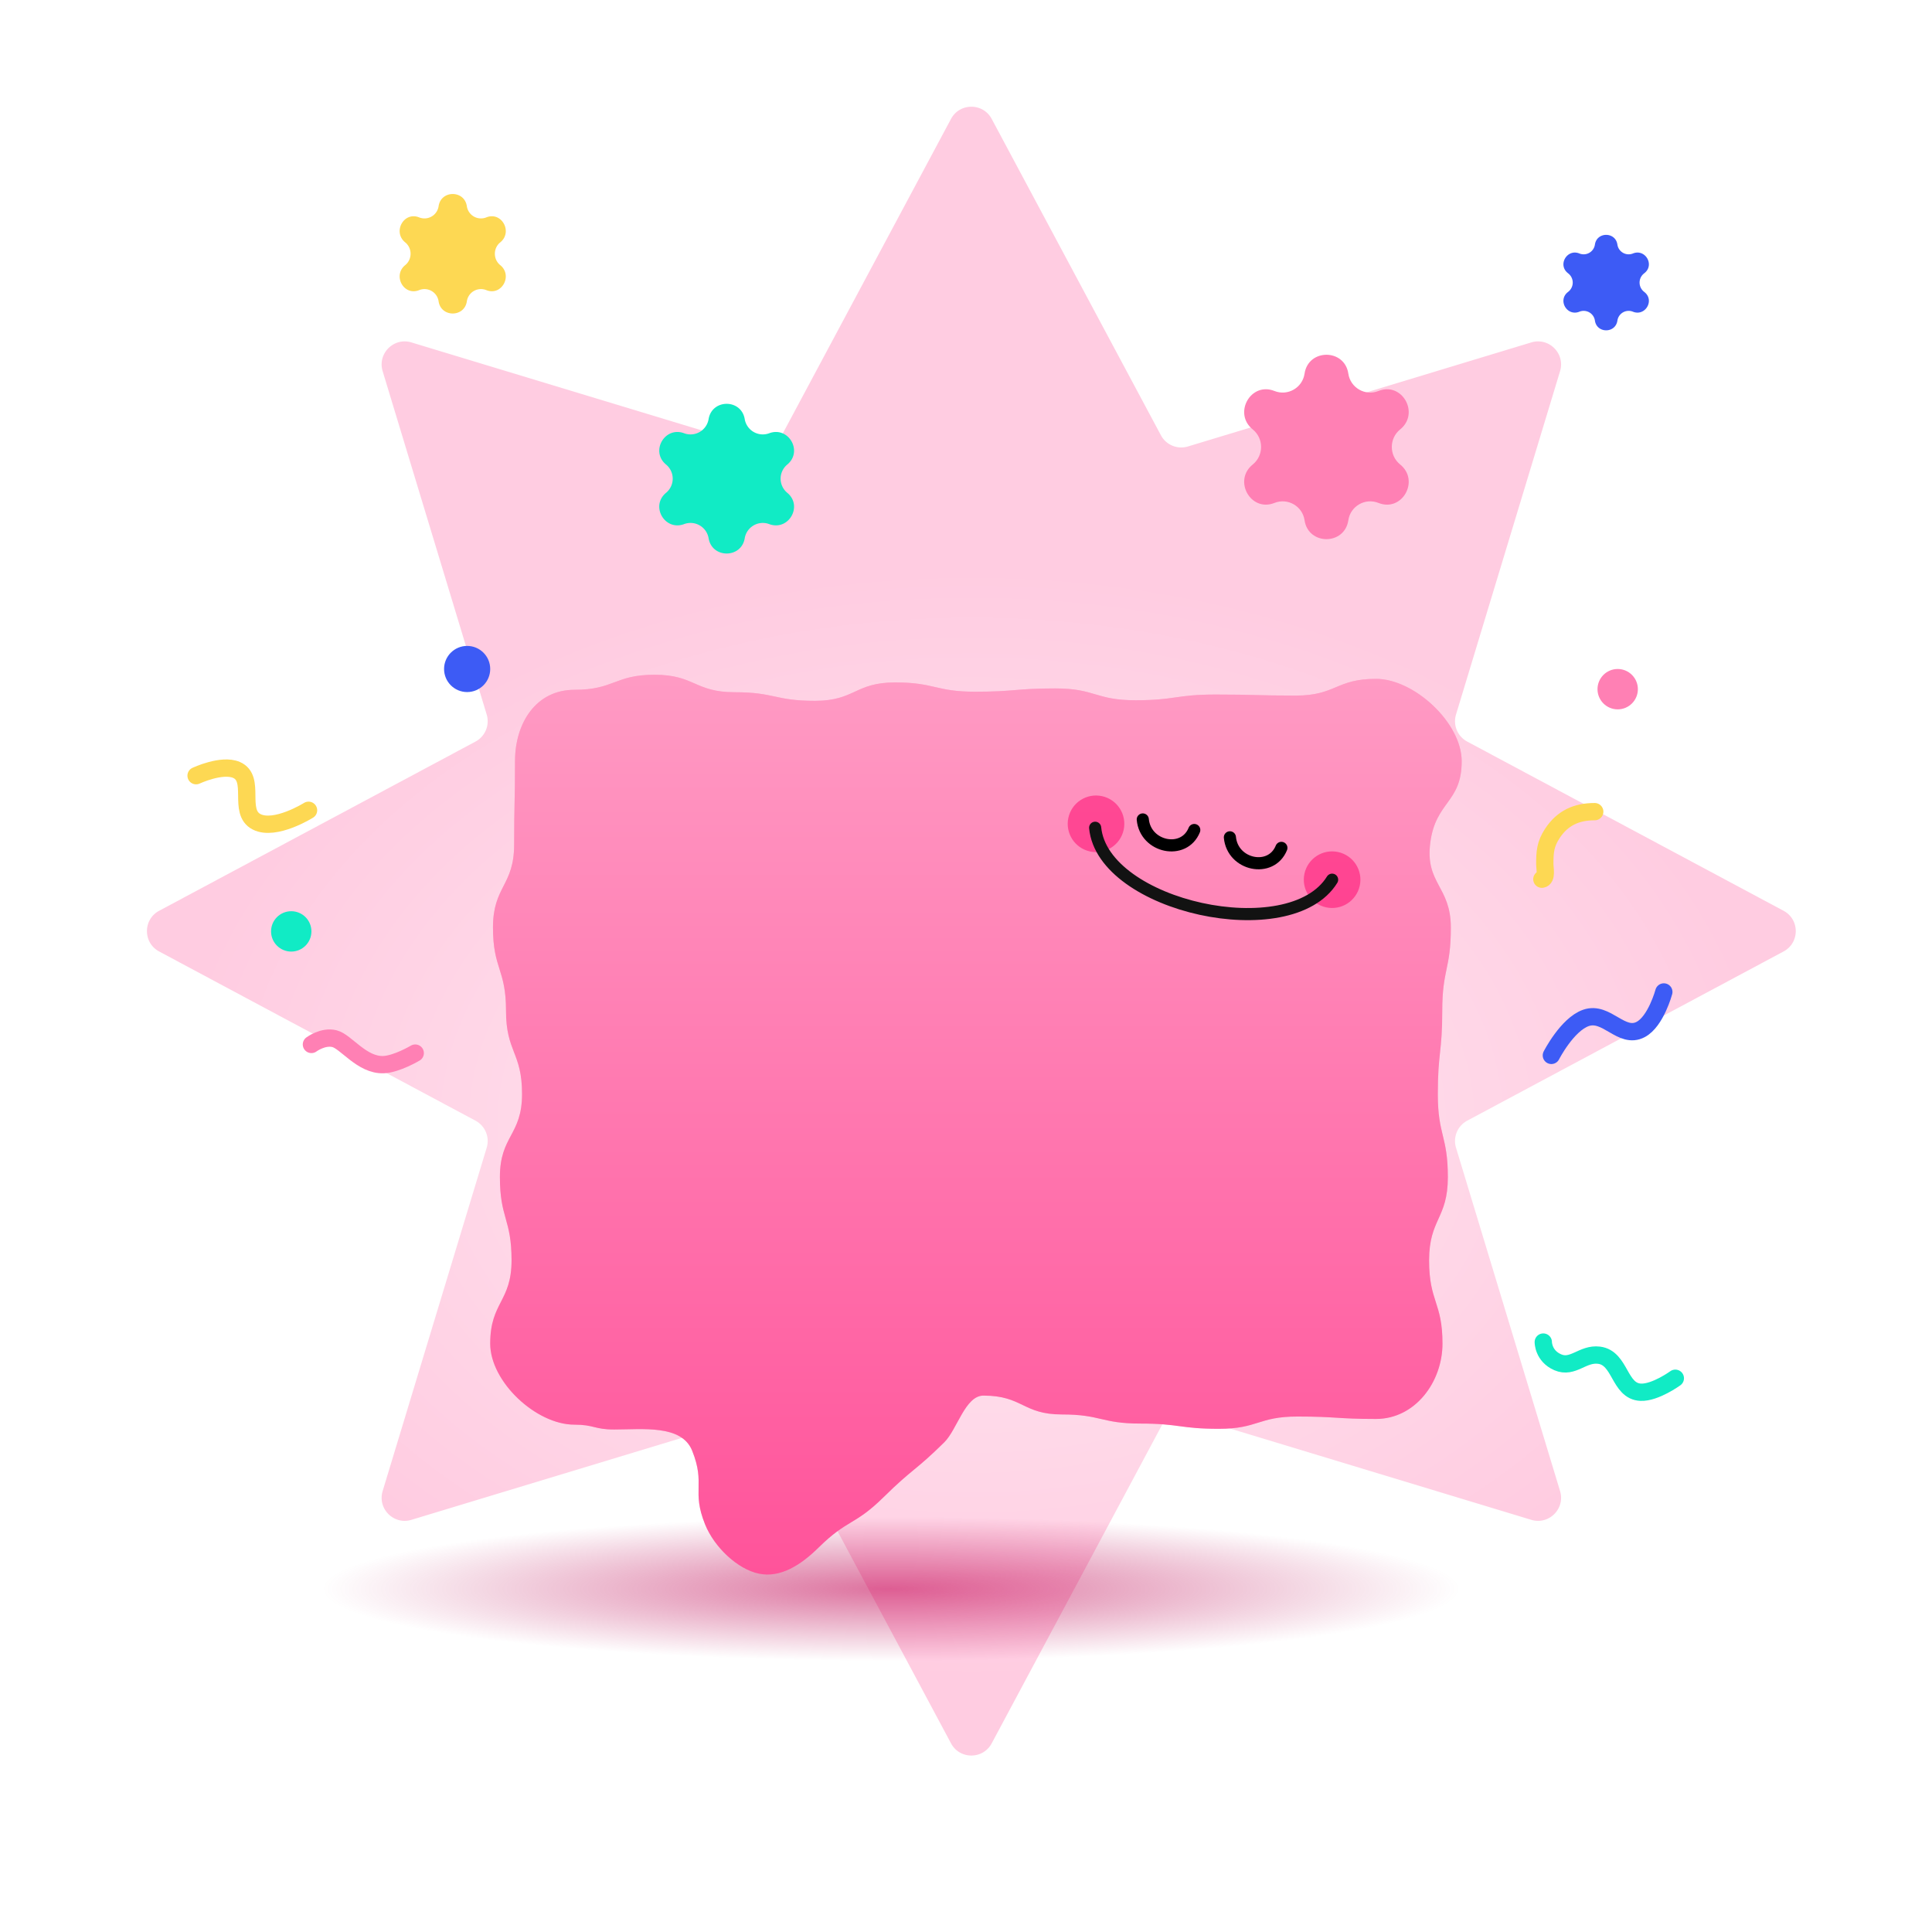 <svg xmlns="http://www.w3.org/2000/svg" width="335" height="335" fill="none" viewBox="0 0 335 335">
  <g clip-path="url(#a)">
    <g filter="url(#b)">
      <path fill="#FF80B4" fill-opacity=".4" d="M164.902 20.619c1.507-2.818 5.547-2.818 7.054 0l29.341 54.855a4 4 0 0 0 4.687 1.942l59.536-18.042c3.058-.927 5.915 1.93 4.988 4.988l-18.042 59.536a4 4 0 0 0 1.942 4.687l54.855 29.341c2.818 1.507 2.818 5.547 0 7.054l-54.855 29.341a4.001 4.001 0 0 0-1.942 4.688l18.042 59.535c.927 3.059-1.93 5.915-4.988 4.988l-59.536-18.041a4 4 0 0 0-4.687 1.941l-29.341 54.856c-1.507 2.818-5.547 2.818-7.054 0l-29.341-54.856a4 4 0 0 0-4.687-1.941l-59.536 18.041c-3.058.927-5.915-1.929-4.988-4.988l18.041-59.536a4 4 0 0 0-1.941-4.687L27.594 164.98c-2.818-1.507-2.818-5.547 0-7.054l54.856-29.341a4 4 0 0 0 1.941-4.687L66.35 64.362c-.927-3.058 1.93-5.915 4.988-4.988l59.536 18.042a4 4 0 0 0 4.687-1.942l29.341-54.855Z"/>
    </g>
    <path fill="url(#c)" fill-opacity=".55" d="M0 0h279v192H0z" transform="translate(29 99)"/>
    <ellipse cx="154.5" cy="275.5" fill="url(#d)" fill-opacity=".55" rx="98.5" ry="12.5"/>
    <path fill="#FF80B4" d="M253.45 131.98c0-6.63-8.23-14.27-14.86-14.27-6.95 0-6.95 2.9-13.9 2.9s-6.95-.18-13.9-.18-6.95.99-13.9.99-6.95-2.05-13.9-2.05-6.95.57-13.89.57-6.95-1.61-13.9-1.61-6.95 3.19-13.9 3.19-6.95-1.49-13.9-1.49-6.95-3.03-13.9-3.03-6.95 2.61-13.91 2.61c-6.63 0-10.29 5.74-10.29 12.37 0 7.21-.15 7.21-.15 14.43s-3.67 7.21-3.67 14.42 2.26 7.21 2.26 14.42 2.78 7.21 2.78 14.43-3.84 7.21-3.84 14.42 2.02 7.22 2.02 14.43-3.7 7.23-3.7 14.45c0 6.63 7.97 14.05 14.59 14.05 3.45 0 3.45.84 6.9.84 4.9 0 11.69-.88 13.52 3.66 2.37 5.89-.13 6.89 2.24 12.78 1.6 3.97 5.63 7.79 9.36 8.56 3.73.77 7.28-1.52 10.33-4.53 5.04-4.97 6.23-3.77 11.27-8.74 5.04-4.97 5.48-4.53 10.52-9.51 2.24-2.21 3.63-8.1 6.79-8.1 6.81 0 6.81 3.27 13.61 3.27s6.81 1.58 13.61 1.58 6.81.91 13.61.91 6.81-2.13 13.62-2.13 6.81.42 13.62.42 11.53-6.43 11.53-13.06c0-7.21-2.32-7.21-2.32-14.43s3.25-7.21 3.25-14.43-1.74-7.21-1.74-14.42.77-7.21.77-14.43 1.49-7.21 1.49-14.42c0-7.22-4.5-7.62-3.56-14.77.94-7.15 5.44-6.88 5.44-14.09v-.01Z"/>
    <g filter="url(#e)">
      <path fill="url(#f)" fill-opacity=".35" d="M253.45 131.98c0-6.63-8.23-14.27-14.86-14.27-6.95 0-6.95 2.9-13.9 2.9s-6.95-.18-13.9-.18-6.95.99-13.9.99-6.95-2.05-13.9-2.05-6.95.57-13.89.57-6.95-1.61-13.9-1.61-6.95 3.19-13.9 3.19-6.95-1.49-13.9-1.49-6.95-3.03-13.9-3.03-6.95 2.61-13.91 2.61c-6.63 0-10.29 5.74-10.29 12.37 0 7.21-.15 7.21-.15 14.43s-3.67 7.21-3.67 14.42 2.26 7.21 2.26 14.42 2.78 7.21 2.78 14.43-3.84 7.21-3.84 14.42 2.02 7.22 2.02 14.43-3.7 7.23-3.7 14.45c0 6.63 7.97 14.05 14.59 14.05 3.45 0 3.45.84 6.9.84 4.9 0 11.69-.88 13.52 3.66 2.37 5.89-.13 6.89 2.24 12.78 1.6 3.97 5.63 7.79 9.36 8.56 3.73.77 7.28-1.52 10.33-4.53 5.04-4.97 6.23-3.77 11.27-8.74 5.04-4.97 5.48-4.53 10.52-9.51 2.24-2.21 3.63-8.1 6.79-8.1 6.81 0 6.81 3.27 13.61 3.27s6.81 1.58 13.61 1.58 6.81.91 13.61.91 6.81-2.13 13.62-2.13 6.81.42 13.62.42 11.53-6.43 11.53-13.06c0-7.21-2.32-7.21-2.32-14.43s3.25-7.21 3.25-14.43-1.74-7.21-1.74-14.42.77-7.21.77-14.43 1.49-7.21 1.49-14.42c0-7.22-4.5-7.62-3.56-14.77.94-7.15 5.44-6.88 5.44-14.09v-.01Z"/>
    </g>
    <path stroke="#FDD853" stroke-linecap="round" stroke-width="3" d="M267.352 152.449c.908-.113.509-1.919.509-2.575 0-2.157.091-3.496 1.301-5.347 1.761-2.693 4.188-3.791 7.356-3.791"/>
    <circle cx="190.044" cy="142.845" r="4.907" fill="#FF006A" opacity=".5" transform="rotate(12.361 190.044 142.845)"/>
    <circle cx="230.981" cy="152.534" r="4.907" fill="#FF006A" opacity=".5" transform="rotate(12.361 230.981 152.534)"/>
    <path stroke="#121212" stroke-linecap="round" stroke-width="2.103" d="M189.895 143.529c1.32 13.692 33.806 20.801 41.089 9.005"/>
    <path stroke="#000" stroke-linecap="round" stroke-width="2.103" d="M198.152 142.089c.456 4.864 7.153 6.237 8.928 1.831m6.178 1.267c.456 4.865 7.152 6.238 8.928 1.831"/>
    <circle cx="280.5" cy="119.5" r="3.5" fill="#FF80B4"/>
    <path stroke="#11EBC5" stroke-linecap="round" stroke-width="3" d="M267.598 232.708s-.026 2.398 2.5 3.5c2.646 1.154 4.299-1.582 7.172-1.222 3.766.473 3.434 6.261 7.229 6.422 2.513.107 5.995-2.425 5.995-2.425"/>
    <circle cx="81" cy="116" r="4" fill="#3D5BF5"/>
    <path stroke="#3D5BF5" stroke-linecap="round" stroke-width="3" d="M269 183s2.738-5.363 6-6.5c3.58-1.247 6.155 3.784 9.5 2 2.63-1.402 4-6.5 4-6.5"/>
    <path stroke="#FF80B4" stroke-linecap="round" stroke-width="3" d="M54 181.102s2-1.5 4-1 4.747 4.645 8.5 4.5c2.284-.088 5.5-2 5.5-2"/>
    <circle cx="50.5" cy="161.5" r="3.5" fill="#11EBC5"/>
    <path stroke="#FDD853" stroke-linecap="round" stroke-width="3" d="M34 134.5s4.464-2.093 7-1c3.463 1.493.14 7.29 3.5 9 3.209 1.633 9-2 9-2"/>
    <path fill="#FF80B4" d="M226.204 64.792c.644-4.37 6.948-4.37 7.592 0 .361 2.452 2.921 3.922 5.222 3.002 4.113-1.643 7.212 3.888 3.763 6.666-1.93 1.554-1.93 4.526 0 6.08 3.449 2.778.35 8.31-3.763 6.666-2.301-.92-4.861.55-5.222 3.003-.644 4.37-6.948 4.37-7.592 0-.361-2.452-2.921-3.922-5.222-3.003-4.113 1.643-7.212-3.888-3.763-6.666 1.93-1.554 1.93-4.526 0-6.08-3.449-2.778-.35-8.309 3.763-6.666 2.301.92 4.861-.55 5.222-3.002Z"/>
    <path fill="#3D5BF5" d="M276.55 42.411c.327-2.249 3.573-2.249 3.9 0a1.972 1.972 0 0 0 2.692 1.542c2.117-.857 3.795 1.937 2.025 3.38l-.129.105a2.016 2.016 0 0 0 0 3.125l.129.105c1.77 1.443.092 4.236-2.025 3.38a1.972 1.972 0 0 0-2.692 1.541c-.327 2.25-3.573 2.25-3.9 0a1.972 1.972 0 0 0-2.692-1.541c-2.117.856-3.795-1.937-2.025-3.38l.129-.105a2.016 2.016 0 0 0 0-3.125l-.129-.105c-1.77-1.443-.092-4.237 2.025-3.38a1.972 1.972 0 0 0 2.692-1.542Z"/>
    <path fill="#11EBC5" d="M122.867 72.673c.593-3.535 5.673-3.535 6.266 0a3.177 3.177 0 0 0 4.244 2.45c3.358-1.253 5.898 3.146 3.133 5.427a3.177 3.177 0 0 0 0 4.9c2.765 2.282.225 6.68-3.133 5.427a3.177 3.177 0 0 0-4.244 2.45c-.593 3.535-5.673 3.535-6.266 0a3.177 3.177 0 0 0-4.244-2.45c-3.358 1.254-5.898-3.145-3.133-5.426a3.177 3.177 0 0 0 0-4.901c-2.765-2.281-.225-6.68 3.133-5.426a3.177 3.177 0 0 0 4.244-2.45Z"/>
    <path fill="#FDD853" d="M76.051 35.757c.413-2.822 4.485-2.822 4.898 0a2.477 2.477 0 0 0 3.376 1.937c2.656-1.07 4.64 2.528 2.415 4.332-1.243 1.009-1.243 2.94 0 3.948 2.224 1.804.241 5.402-2.415 4.333a2.477 2.477 0 0 0-3.376 1.936c-.413 2.823-4.485 2.823-4.898 0a2.477 2.477 0 0 0-3.376-1.936c-2.656 1.069-4.64-2.529-2.415-4.333 1.243-1.008 1.243-2.939 0-3.948-2.224-1.804-.241-5.401 2.415-4.332a2.477 2.477 0 0 0 3.376-1.937Z"/>
  </g>
  <defs>
    <radialGradient id="c" cx="0" cy="0" r="1" gradientTransform="matrix(0 96 -139.5 0 139.5 96)" gradientUnits="userSpaceOnUse">
      <stop stop-color="#fff"/>
      <stop offset="1" stop-color="#fff" stop-opacity="0"/>
    </radialGradient>
    <radialGradient id="d" cx="0" cy="0" r="1" gradientTransform="matrix(98.5 0 0 12.5 154.5 275.5)" gradientUnits="userSpaceOnUse">
      <stop stop-color="#C20051"/>
      <stop offset="1" stop-color="#B3004B" stop-opacity="0"/>
    </radialGradient>
    <filter id="b" width="352.895" height="352.896" x="-8.02" y="-14.995" color-interpolation-filters="sRGB" filterUnits="userSpaceOnUse">
      <feFlood flood-opacity="0" result="BackgroundImageFix"/>
      <feBlend in="SourceGraphic" in2="BackgroundImageFix" result="shape"/>
      <feGaussianBlur result="effect1_foregroundBlur_1403_6802" stdDeviation="16.75"/>
    </filter>
    <filter id="e" width="188.449" height="176.02" x="75" y="107" color-interpolation-filters="sRGB" filterUnits="userSpaceOnUse">
      <feFlood flood-opacity="0" result="BackgroundImageFix"/>
      <feBlend in="SourceGraphic" in2="BackgroundImageFix" result="shape"/>
      <feGaussianBlur result="effect1_foregroundBlur_1403_6802" stdDeviation="5"/>
    </filter>
    <linearGradient id="f" x1="169.225" x2="169.225" y1="117" y2="273.021" gradientUnits="userSpaceOnUse">
      <stop stop-color="#FFCCE1"/>
      <stop offset="1" stop-color="#FF006A"/>
    </linearGradient>
    <clipPath id="a">
      <path fill="#fff" d="M0 0h335v335H0z"/>
    </clipPath>
  </defs>
</svg>
